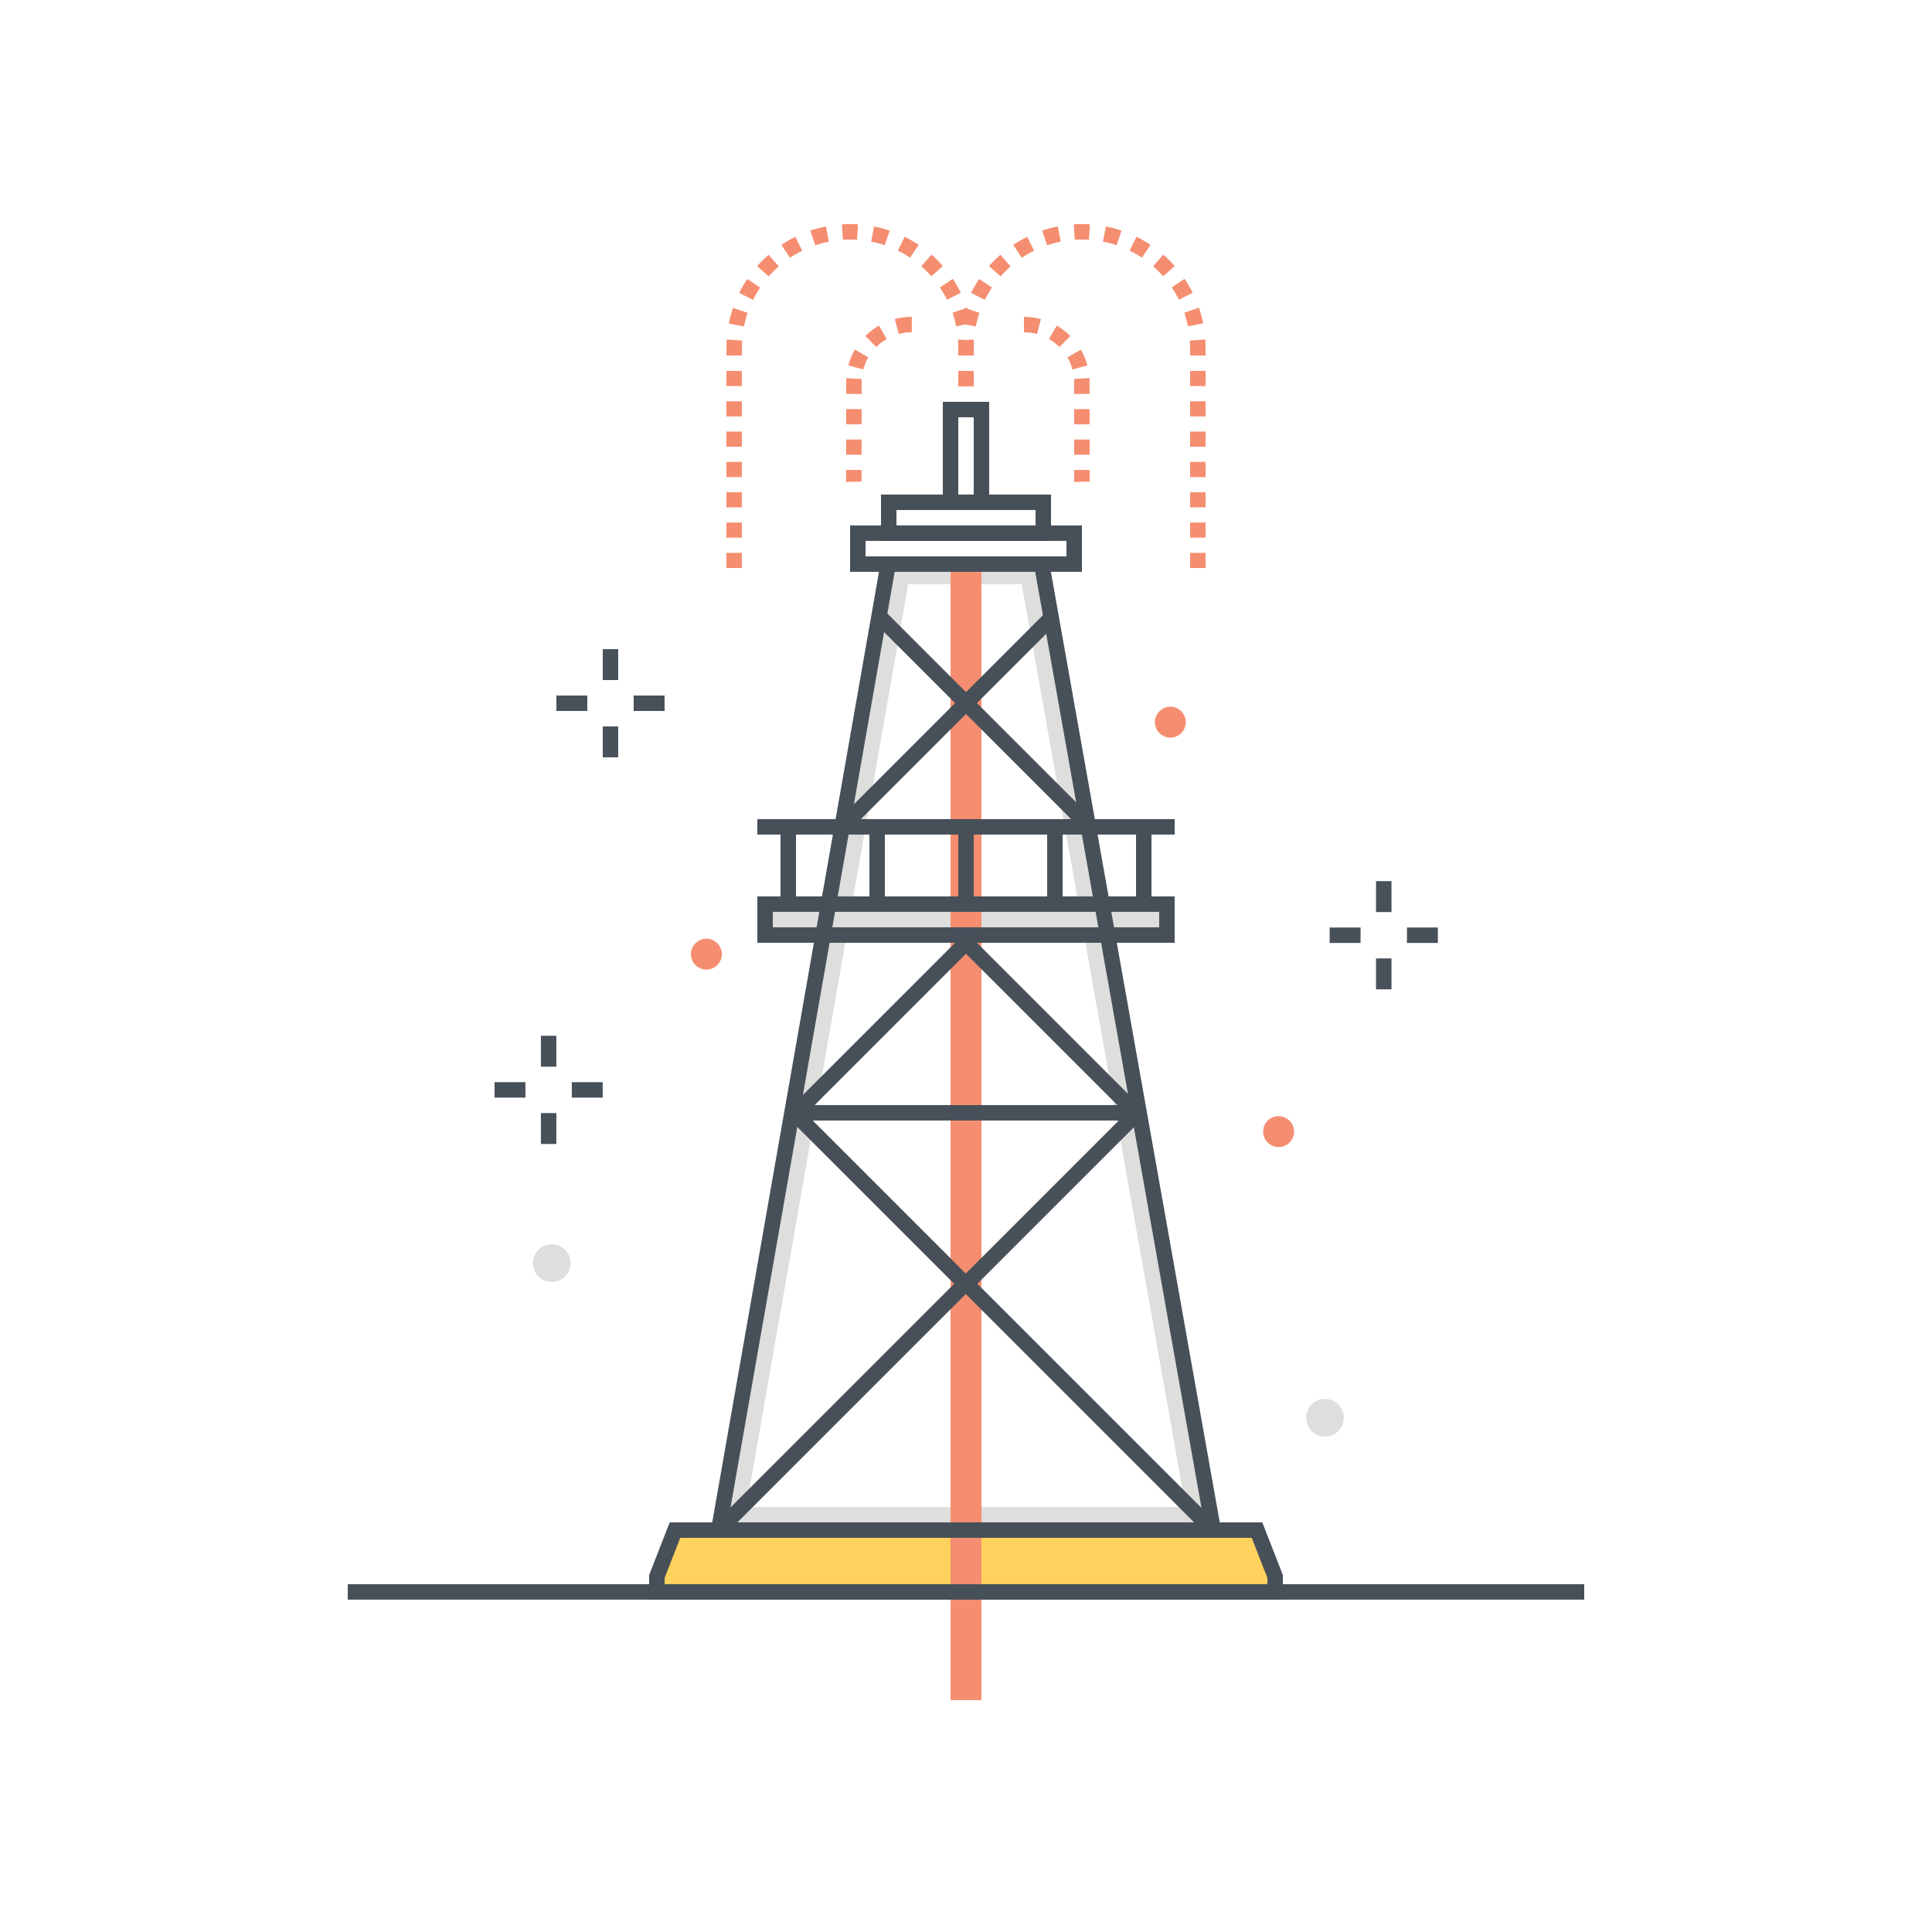 <?xml version="1.0" encoding="utf-8"?><svg xmlns="http://www.w3.org/2000/svg" width="250" height="250" viewBox="0 0 250 250"><g fill="none" fill-rule="evenodd"><path fill="#FFD15D" d="M162.656 197.995H87.344l-2.344 6v2h80v-2l-2.344-6"/><path fill="#DEDEDD" d="M134.723 72.6H115L93 198.001h64L134.723 72.6zm-2.514 3l21.211 119.401H96.572L117.519 75.6h14.69z"/><path fill="#DEDEDD" d="M99 120.993h52v-4H99z"/><path fill="#F58E70" d="M123 220.001h4V72.6h-4z"/><path fill="#475059" d="M86 204.995h78v-.811l-2.026-5.189H88.026L86 204.184v.811zm80 2H84v-3.188l2.661-6.812h76.678l2.661 6.812v3.188z"/><path fill="#475059" d="M93.985 198.174l-1.97-.346 22-125.401 1.97.346-22 125.401M156.016 198.176L133.738 72.775l1.969-.35 22.277 125.401-1.968.35M45 206.995h160v-2H45z"/><path fill="#475059" d="M94.624 197.792l-1.414-1.415 31.083-31.083 1.414 1.414-31.083 31.084"/><path fill="#475059" d="M124.293 166.949l-22.311-22.311 1.414-1.414 22.311 22.311-1.414 1.414"/><path fill="#475059" d="M155.312 197.792l-31.083-31.084 1.414-1.414 31.083 31.083-1.414 1.415"/><path fill="#475059" d="M125.643 166.949l-1.414-1.414 22.31-22.311 1.414 1.414-22.31 22.311"/><path fill="#475059" d="M103 144.995h44.436v-2H103z"/><path fill="#475059" d="M103.707 144.702l-1.414-1.414 22-22 1.414 1.414-22 22"/><path fill="#475059" d="M146.293 144.702l-22-22 1.414-1.414 22 22-1.414 1.414"/><path fill="#475059" d="M100 119.993h50v-2h-50v2zm-2 2h54v-6H98v6zM97.999 107.993h54.002v-2H97.999z"/><path fill="#475059" d="M101.001 116.993h2v-10h-2zM147.001 116.993h2v-10h-2zM124.001 116.993h2v-10h-2zM112.501 116.993h2v-10h-2zM135.501 116.993h2v-10h-2zM109.572 107.818l-1.414-1.414 27-27 1.414 1.414-27 27"/><path fill="#475059" d="M139.928 107.318L113.24 80.63l1.414-1.414 26.688 26.688-1.414 1.414M112 71.995h26v-2h-26v2zm-2 2h30v-6h-30v6z"/><path fill="#475059" d="M116 67.995h18v-2h-18v2zm-2 2h22v-6h-22v6z"/><path fill="#475059" d="M128 64.996h-2V53.995h-2v11.001h-2V51.995h6v13.001"/><path fill="#F58E70" d="M96 45.999h-2c0-.272.009-1.681.035-2.067l1.996.135A60.69 60.69 0 0 0 96 45.999m13.075-14.97l-.131-1.996a16.36 16.36 0 0 1 2.089-.001l-.127 1.996a14.341 14.341 0 0 0-1.831.001zm5.411.704a14.012 14.012 0 0 0-1.767-.47l.386-1.962a15.96 15.96 0 0 1 2.022.538l-.641 1.894zm-8.991.006l-.642-1.893a15.906 15.906 0 0 1 2.019-.541l.389 1.962c-.595.118-1.189.277-1.766.472zm12.268 1.607a14.08 14.08 0 0 0-1.584-.914l.883-1.794c.624.307 1.233.658 1.812 1.045l-1.111 1.663zm-15.536.008l-1.114-1.662a16.226 16.226 0 0 1 1.81-1.047l.885 1.794c-.543.268-1.076.576-1.581.915zm18.285 2.397a14.517 14.517 0 0 0-1.298-1.292l1.316-1.505c.521.456 1.019.951 1.48 1.473l-1.498 1.324zm-21.032.01l-1.501-1.32c.461-.526.959-1.023 1.479-1.477l1.316 1.506c-.454.397-.889.831-1.294 1.291zm23.066 3.019a13.991 13.991 0 0 0-.919-1.581l1.66-1.116c.388.577.741 1.185 1.05 1.806l-1.791.891zm-25.099.013l-1.793-.886c.308-.621.66-1.23 1.05-1.81l1.66 1.114c-.34.507-.648 1.039-.917 1.582zm26.28 3.436a14.164 14.164 0 0 0-.477-1.764l1.893-.648c.224.656.407 1.335.545 2.019l-1.961.393zm-27.457.02l-1.961-.39c.134-.68.317-1.36.543-2.021l1.892.644a14.224 14.224 0 0 0-.474 1.767zm29.73 3.75h-2c0-.426-.013-1.658-.031-1.932l1.996-.135c.026.386.035 1.795.035 2.067"/><path fill="#F58E70" d="M126 45.999h-2c0-.272.009-1.681.035-2.067l1.996.135a60.69 60.69 0 0 0-.031 1.932m13.075-14.97l-.131-1.996a16.36 16.36 0 0 1 2.089-.001l-.127 1.996a14.341 14.341 0 0 0-1.831.001zm5.411.704a14.012 14.012 0 0 0-1.767-.47l.386-1.962a15.96 15.96 0 0 1 2.022.538l-.641 1.894zm-8.991.006l-.642-1.893a15.906 15.906 0 0 1 2.019-.541l.389 1.962c-.595.118-1.189.277-1.766.472zm12.268 1.607a14.08 14.08 0 0 0-1.584-.914l.883-1.794c.624.307 1.233.658 1.812 1.045l-1.111 1.663zm-15.536.008l-1.114-1.662a16.226 16.226 0 0 1 1.81-1.047l.885 1.794c-.543.268-1.076.576-1.581.915zm18.285 2.397a14.517 14.517 0 0 0-1.298-1.292l1.316-1.505c.521.456 1.019.951 1.48 1.473l-1.498 1.324zm-21.032.01l-1.501-1.32c.461-.526.959-1.023 1.479-1.477l1.316 1.506c-.454.397-.889.831-1.294 1.291zm23.066 3.019a13.991 13.991 0 0 0-.919-1.581l1.66-1.116c.388.577.741 1.185 1.05 1.806l-1.791.891zm-25.099.013l-1.793-.886c.308-.621.66-1.23 1.05-1.81l1.66 1.114c-.34.507-.648 1.039-.917 1.582zm26.28 3.436a14.164 14.164 0 0 0-.477-1.764l1.893-.648c.224.656.407 1.335.545 2.019l-1.961.393zm-27.457.02l-1.961-.39c.134-.68.317-1.36.543-2.021l1.892.644a14.224 14.224 0 0 0-.474 1.767zm29.73 3.75h-2c0-.426-.013-1.658-.031-1.932l1.996-.135c.026.386.035 1.795.035 2.067M124 50.001h2v-2h-2zM154 49.962h2v-1.961h-2v1.961zm0 3.924h2v-1.962h-2v1.962zm0 3.922h2v-1.961h-2v1.961zm0 3.923h2v-1.962h-2v1.962zm0 3.922h2v-1.961h-2v1.961zm0 3.924h2v-1.962h-2v1.962zm0 3.922h2v-1.961h-2v1.961zM94 49.962h2v-1.961h-2v1.961zm0 3.924h2v-1.962h-2v1.962zm0 3.922h2v-1.961h-2v1.961zm0 3.923h2v-1.962h-2v1.962zm0 3.922h2v-1.961h-2v1.961zm0 3.924h2v-1.962h-2v1.962zm0 3.922h2v-1.961h-2v1.961zm40.182-30.278a6.508 6.508 0 0 0-1.682-.22v-2c.745 0 1.484.097 2.197.287l-.515 1.933zm2.91 1.679a6.549 6.549 0 0 0-1.347-1.032l1.002-1.732a8.55 8.55 0 0 1 1.757 1.348l-1.412 1.416zm1.685 2.907a6.382 6.382 0 0 0-.651-1.563l1.73-1.004c.373.643.661 1.332.853 2.047l-1.932.52zm.213 3.169a352.326 352.326 0 0 0-.006-1.938l1.996-.111c.005.06.007.085.01 2.046l-2 .003zm2.005 3.933h-2l-.002-1.966 2-.003.002 1.969zm-1.998 3.935l-.001-1.968h2l.001 1.965-2 .003zm.002 3.519l-.001-1.553h2l.001 1.506-2 .047zm-22.694-19.142l-.516-1.933a8.535 8.535 0 0 1 2.197-.287v2a6.5 6.5 0 0 0-1.681.22zm-2.91 1.679l-1.413-1.416a8.604 8.604 0 0 1 1.757-1.348l1.002 1.732a6.516 6.516 0 0 0-1.346 1.032zm-1.686 2.905l-1.932-.518c.193-.716.48-1.405.854-2.048l1.728 1.005a6.405 6.405 0 0 0-.65 1.561zm-.213 3.171l-2-.003c.003-1.961.005-1.986.01-2.046l1.994.148-.997-.074.999.037c-.002.105-.004.851-.006 1.938zm-.005 3.933h-2l.002-1.969 2 .003-.002 1.966zm-.004 3.935l-2-.003.002-1.967 2 .003-.002 1.967zm-2.001 3.518a328.21 328.21 0 0 1 0-1.553l2 .001v1.506l-2 .046z"/><path fill="#48515A" d="M69.991 138.031h2v-4h-2zM69.991 148.031h2v-4h-2zM73.991 142.031h4v-2h-4zM63.991 142.031h4v-2h-4zM178.057 118.019h2v-4h-2zM178.057 128.019h2v-4h-2zM182.057 122.019h4v-2h-4zM172.057 122.019h4v-2h-4zM77.996 88.001h2v-4h-2zM77.996 98.001h2v-4h-2zM81.996 92.001h4v-2h-4zM71.996 92.001h4v-2h-4z"/><path fill="#DEDEDD" d="M173.892 183.456a2.437 2.437 0 1 1-4.875.001 2.437 2.437 0 0 1 4.875-.001"/><path fill="#F58E70" d="M153.442 93.402a2 2 0 1 1-3.999.001 2 2 0 0 1 3.999-.001"/><path fill="#DEDEDD" d="M73.832 163.444a2.437 2.437 0 1 1-4.875.001 2.437 2.437 0 0 1 4.875-.001"/><path fill="#F58E70" d="M93.406 123.42a2 2 0 1 1-3.999.001 2 2 0 0 1 3.999-.001m74.045 23.014a2 2 0 1 1-4 0 2 2 0 0 1 4 0"/></g></svg>
